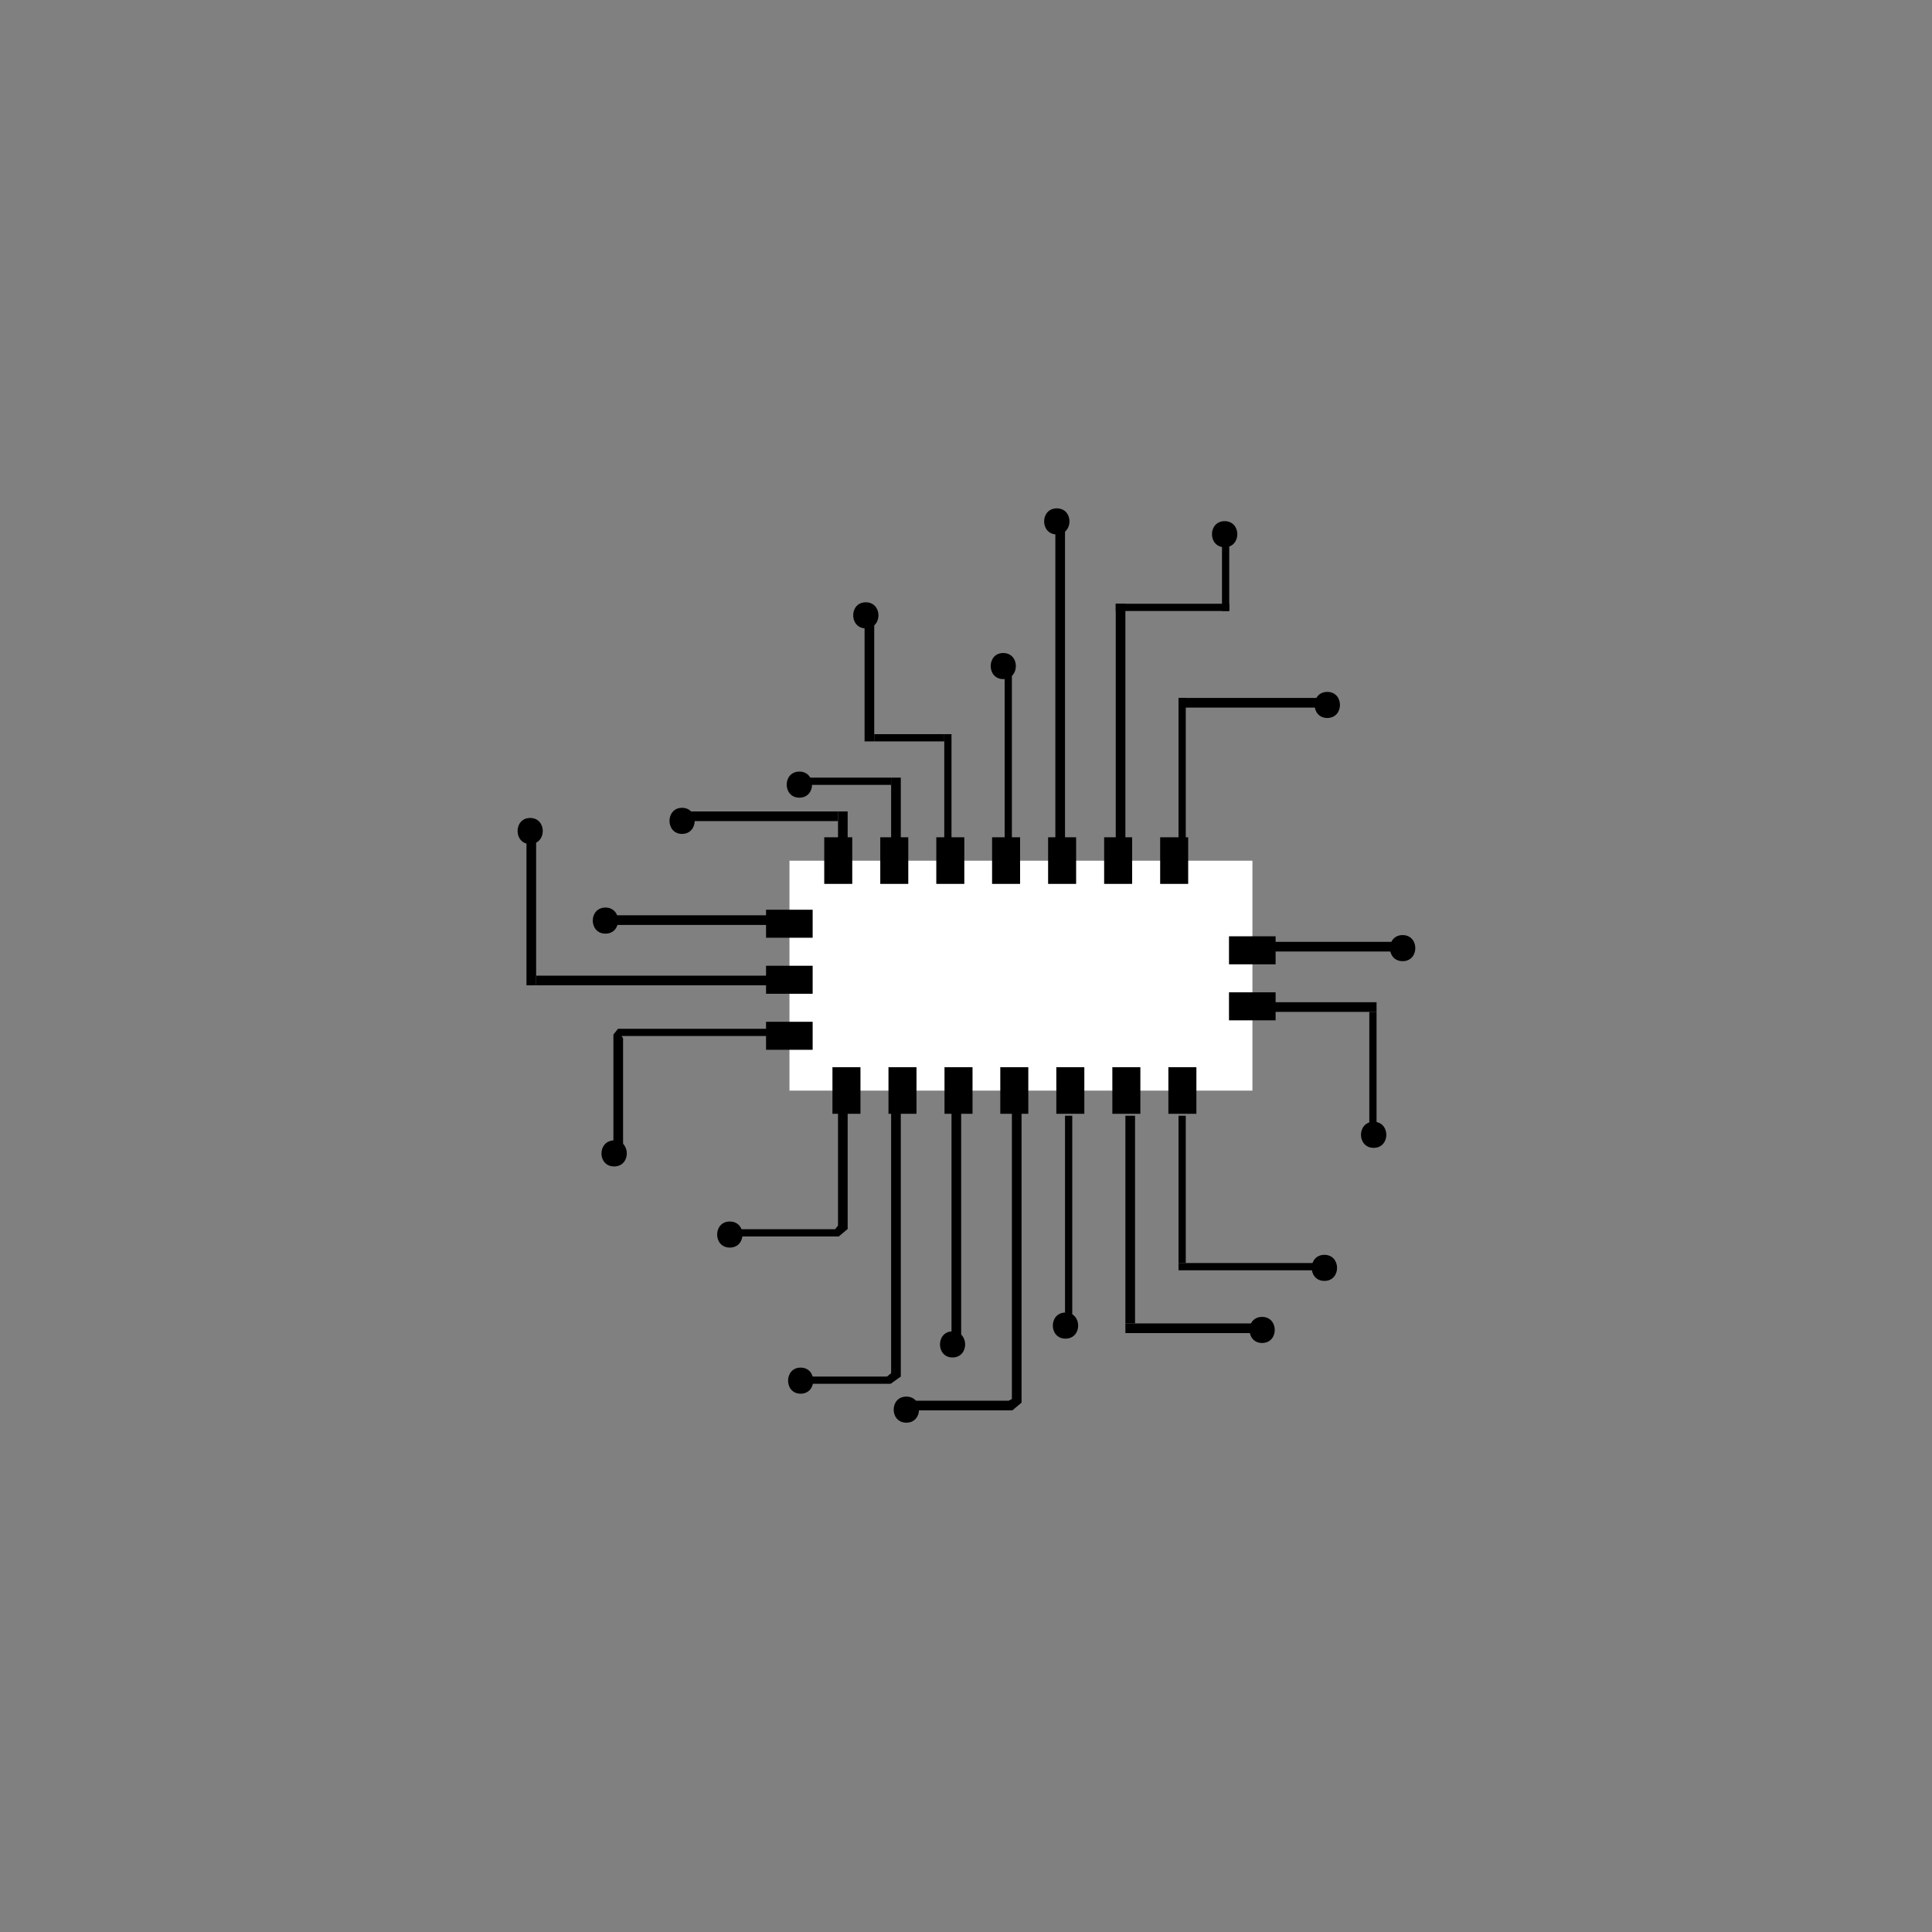 <?xml version='1.0' encoding='utf-8'?>
<svg xmlns="http://www.w3.org/2000/svg" enable-background="new 0 0 800 800" version="1.1" viewBox="0 0 800 800">
		<rect x="0" y="0" width="800" height="800" fill="#808080" stroke="none"/>
		<rect x="326.9" y="356.4" width="191.7" height="95.2" fill="#fffff"/>
		<path d="m495.4 461.2h-11.6v-19.3h11.6v19.3zm-23.2 0h-11.6v-19.3h11.6v19.3zm-23.2 0h-11.6v-19.3h11.6v19.3zm-23.2 0h-11.6v-19.3h11.6v19.3zm-23.1 0h-11.6v-19.3h11.6v19.3zm-23.2 0h-11.6v-19.3h11.6v19.3zm-23.2 0h-11.6v-19.3h11.6v19.3zm-19.8-26.5h-19.3v-11.6h19.3v11.6zm191.7-12.2h-19.3v-11.6h19.3v11.6zm-191.7-11h-19.3v-11.6h19.3v11.6zm191.7-12.2h-19.3v-11.6h19.3v11.6zm-191.7-11h-19.3v-11.6h19.3v11.6zm155.5-22.3h-11.6v-19.3h11.6v19.3zm-23.2 0h-11.6v-19.3h11.6v19.3zm-23.2 0h-11.6v-19.3h11.6v19.3zm-23.2 0h-11.6v-19.3h11.6v19.3zm-23.1 0h-11.6v-19.3h11.6v19.3zm-23.2 0h-11.6v-19.3h11.6v19.3zm-23.2 0h-11.6v-19.3h11.6v19.3z"/>
	<rect x="488" y="289" width="3" height="58"/>
	<rect x="488" y="289" width="61" height="4"/>
			<path d="m549.6 297.3c7 0 7-10.8 0-10.8s-7 10.8 0 10.8z"/>
	<rect x="462" y="250" width="4" height="97"/>
	<rect x="462" y="250" width="47" height="3"/>
	<rect x="506" y="221" width="3" height="32"/>
			<path d="m507.1 226.6c7 0 7-10.8 0-10.8s-7 10.8 0 10.8z"/>
	<rect x="437" y="217" width="4" height="130"/>
	<rect x="416" y="275" width="3" height="72"/>
	<rect x="391" y="304" width="3" height="43"/>
	<rect x="362" y="304" width="29" height="3"/>
	<rect x="358" y="253" width="4" height="54"/>
	<rect x="369" y="322" width="4" height="25"/>
	<rect x="333" y="322" width="36" height="3"/>
	<rect x="347" y="336" width="4" height="11"/>
	<rect x="283" y="336" width="64" height="4"/>
			<path d="m282.4 345.3c7 0 7-10.8 0-10.8-6.9 0-6.9 10.8 0 10.8z"/>
			<path d="m331 330.3c7 0 7-10.8 0-10.8s-7 10.8 0 10.8z"/>
			<path d="m358.5 260.2c7 0 7-10.8 0-10.8s-6.9 10.8 0 10.8z"/>
			<path d="m415.4 281.2c7 0 7-10.8 0-10.8-6.9 0-6.9 10.8 0 10.8z"/>
			<path d="m437.6 221.3c7 0 7-10.8 0-10.8s-7 10.8 0 10.8z"/>
	<rect x="527" y="390" width="54" height="4"/>
	<rect x="527" y="415" width="43" height="4"/>
	<rect x="567" y="419" width="3" height="50"/>
			<path d="m580.8 398c7 0 7-10.8 0-10.8s-7 10.8 0 10.8z"/>
			<path d="m568.8 475.3c7 0 7-10.8 0-10.8s-7 10.8 0 10.8z"/>
	<rect x="488" y="462" width="3" height="61"/>
	<rect x="488" y="523" width="61" height="3"/>
	<rect x="466" y="462" width="4" height="86"/>
	<rect x="466" y="548" width="58" height="4"/>
	<rect x="441" y="462" width="3" height="86"/>
	<polygon points="419.2 584 376 584 376 580 417.7 580 419 579.3 419 458 423 458 423 580.8"/>
	<rect x="394" y="458" width="4" height="97"/>
	<polygon points="368.8 573 333 573 333 570 367.3 570 369 568.6 369 455 373 455 373 570"/>
	<polygon points="347.3 512 304 512 304 509 345.8 509 347 507.5 347 455 351 455 351 508.9"/>
			<path d="m548.4 530.4c7 0 7-10.8 0-10.8s-7 10.8 0 10.8z"/>
			<path d="m522.6 556.1c7 0 7-10.8 0-10.8s-6.9 10.8 0 10.8z"/>
			<path d="m441.2 554.3c7 0 7-10.8 0-10.8s-7 10.8 0 10.8z"/>
			<path d="m394.4 562.1c7 0 7-10.8 0-10.8-6.9 0-6.9 10.8 0 10.8z"/>
			<path d="m375.3 589.1c7 0 7-10.8 0-10.8s-7 10.8 0 10.8z"/>
			<path d="m331.5 577.1c7 0 7-10.8 0-10.8-6.9 0-6.9 10.8 0 10.8z"/>
			<path d="m302.2 516.6c7 0 7-10.8 0-10.8s-7 10.8 0 10.8z"/>
	<rect x="250" y="379" width="72" height="4"/>
	<rect x="222" y="404" width="104" height="4"/>
	<rect x="218" y="343" width="4" height="65"/>
	<polygon points="258 476 254 476 254 428.4 255.9 426 326 426 326 429 257.4 429 258 429.9"/>
			<path d="m219.5 349.5c7 0 7-10.8 0-10.8-6.9 0-6.9 10.8 0 10.8z"/>
			<path d="m250.7 386.6c7 0 7-10.8 0-10.8s-7 10.8 0 10.8z"/>
			<path d="m254.3 483c7 0 7-10.8 0-10.8-7 0.1-7 10.8 0 10.8z"/>
</svg>